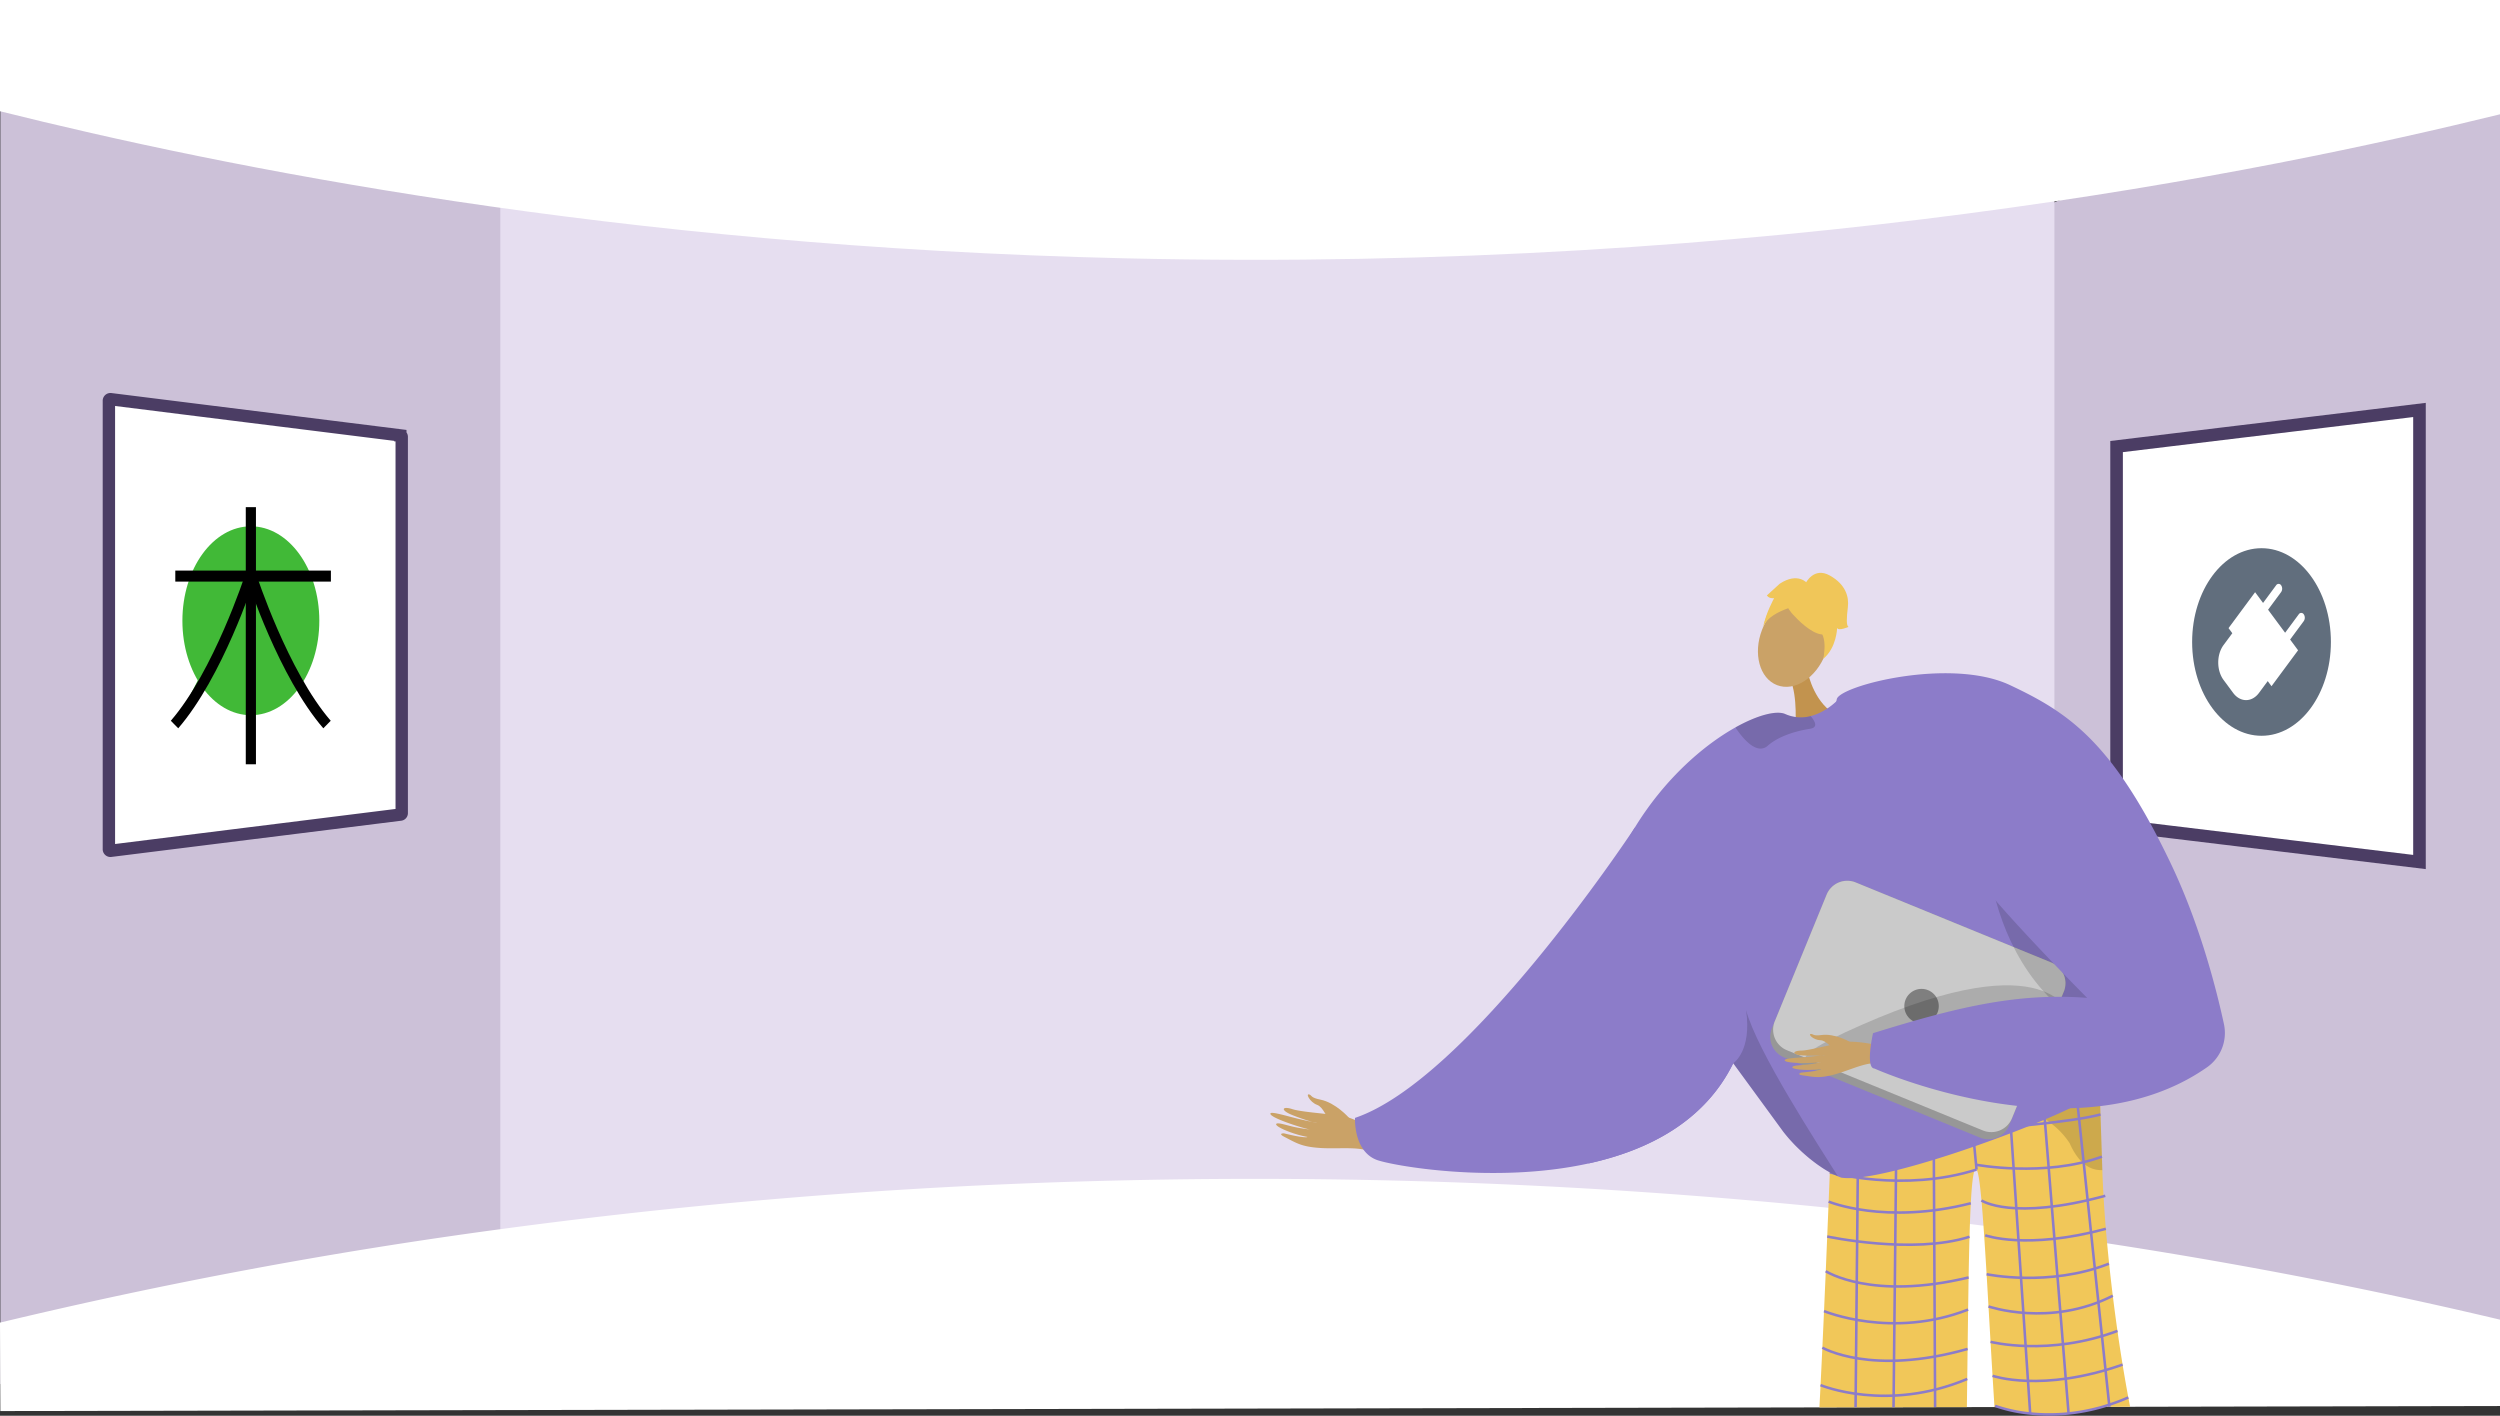 <svg xmlns="http://www.w3.org/2000/svg" width="1366" height="773.566" viewBox="0 0 1366 773.566"><rect x="0" y="0" width="1366" height="773.566" fill="#333333" stroke="none"/><defs><style>.a{fill:#ccc1d8;}.b{fill:#e6def0;}.c,.d,.r{fill:#fff;}.d,.r{stroke:#4b3d64;}.d,.j,.r{stroke-miterlimit:10;}.d{stroke-width:6.876px;}.e,.l{fill:#caa267;}.e,.t{fill-rule:evenodd;}.f{fill:#8c7cc9;}.g{fill:#f1c759;}.h{opacity:0.3;}.i{opacity:0.5;}.j{fill:none;stroke:#8c7cc9;stroke-width:1.407px;}.k{fill:#c2934e;}.m{opacity:0.15;}.n{fill:#f0c659;}.o{fill:#979797;}.p{fill:#cacaca;}.q{fill:#7f7f7f;}.r{stroke-width:6.761px;}.s,.t{fill:#41b937;}.u{fill:#616e7d;}</style></defs><g transform="translate(20 -3809.238)"><path class="a" d="M1346,3818.775v758.464l-242.228-67.586-32.991-6.263,1.636-558.092,30.118-25.56Z"/><path class="a" d="M296.3,3934.709l-16.051,556.371-300.044,74.4V3815.426L279.045,3909Z"/><path class="b" d="M677.978,3898.31H253.37v617.384h849.165V3898.31Z"/><path class="c" d="M-20,3870.018c121.657,30.38,335.7,73.888,615,80.372,352.972,8.2,622.429-47.1,751-78.7v-62.455H-20Z"/><path class="c" d="M1346,4530.3v47.19l-202.11.41-11.32.02-3.8.01-18.8.04-20.92.04-17.04.03-2.22.01-15.09.03-17.36.03-22.72.05-20.74.04-19.75.04-993.93,2-.2-48.32c.07-.02.13-.03.2-.05a2722.645,2722.645,0,0,1,273.17-51q13.425-1.815,27.28-3.56A3058.539,3058.539,0,0,1,595,4454.168a3116.475,3116.475,0,0,1,384.04,15q8,.81,15.87,1.66,10.515,1.11,20.82,2.29,10.665,1.215,21.09,2.48,9.885,1.185,19.54,2.43,3.72.465,7.41.95,3.555.465,7.08.93,5.88.78,11.68,1.58,10.065,1.365,19.86,2.78a.66.66,0,0,1,.14.02c2.21.31,4.4.63,6.59.95q7.02,1.02,13.91,2.06c2.79.42,5.55.84,8.3,1.27C1222.5,4502.588,1295.23,4518.238,1346,4530.3Z"/><path class="d" d="M1136.5,4053.238v207l66.988,8.1,21.016,2.53,77.5,9.37v-247l-77.5,9.37-21.016,2.53Z"/><path class="e" d="M716.985,4419.911s-7.187-8.2-15.568-9.846c-4.982-.979-4.812-2.237-5.652-2.648-2.786-1.366-.256,4.014,3.948,5.54,3.415,1.24,5.1,7.234,7.134,8.574s8.16,3.9,9.747,3.147S716.985,4419.911,716.985,4419.911Z"/><path class="e" d="M739.077,4431.1c-1.529-.584-17.492-11.057-26.332-12.241s-22.093-2.1-26.621-3.589c-5.326-1.754-6.775.331-.664,2.956,3.972,1.706,12.141,4.432,13.969,4.582.886.073-4.864-.942-11.094-2.5-6.623-1.659-13.791-3.84-14.172-2.664-.738,2.281,18.291,8.26,21.666,8.766a85.619,85.619,0,0,1-8.893-1.45c-4-.882-8.568-2.5-9.511-1.7-1.485,1.259,8.543,5.676,16.917,7.19.136.279-2.6.593-12.429-1.872-.987-.248-3.541.083-.342,1.725,6.734,3.456,9.375,5.439,19.31,6.158,9.689.7,20.479-.855,27.36,1.771Z"/><path class="f" d="M732.074,4442.942c7.765,3.038,64.148,13.378,115.9,2.011,32.665-7.16,63.473-22.986,79.06-54.75,40.275-82.112-53.836-128.69-53.836-128.69a1.585,1.585,0,0,0-.141.225c-4.08,6.162-91.8,137.777-152.675,158.316C720.384,4420.054,719.413,4437.976,732.074,4442.942Z"/><path class="g" d="M1143.89,4577.9l-11.32.02-3.8.01a107.145,107.145,0,0,1-18.51,3.61,101.025,101.025,0,0,1-20.97.03,83.074,83.074,0,0,1-17.28-3.53l-2.22.01c-.36-5.61-.72-11.33-1.06-17.07-.38-6.18-.74-12.4-1.1-18.56-.38-6.54-.75-13.01-1.11-19.33-.15-2.49-.3-4.96-.44-7.39q-.3-5.221-.6-10.22c-.58-9.67-1.15-18.65-1.71-26.5-.37-5.13-.73-9.78-1.1-13.82-.88-9.68-1.77-15.87-2.69-16.87-.35-.38-.67-.26-.97.3-.95,1.81-1.64,8.29-2.17,18.12-.18,3.39-.34,7.18-.48,11.32q-.12,3.345-.22,6.98c-.19,6.76-.35,14.23-.49,22.23-.04,2.76-.09,5.58-.13,8.46-.05,2.97-.09,6-.14,9.09-.09,6.94-.18,14.15-.28,21.51-.06,5.39-.13,10.87-.2,16.39-.06,5.1-.13,10.24-.2,15.39l-17.36.03-22.72.05-20.74.04-19.75.04c.21-3.92.42-7.99.62-12.16.33-6.59.66-13.46.99-20.48.3-6.56.61-13.25.91-19.97.14-3.31.29-6.62.43-9.93q.27-5.941.52-11.86c.27-6.42.53-12.77.79-18.96.23-5.38.44-10.63.65-15.71.04-1.13.09-2.26.13-3.37.23-5.58.44-10.93.64-15.96v-.05c.06-1.54.12-3.06.18-4.54.21-5.24.39-10.08.56-14.41.54-14,.86-22.73.86-22.73a11.409,11.409,0,0,0,6.71,2.43c1.8-.12,4.3-.29,7.37-.49,3.68-.26,8.18-.58,13.28-.95h.01q3.63-.27,7.62-.57c.59-.05,1.18-.09,1.78-.13h.01c5.71-.44,11.87-.93,18.28-1.46,1.85-.15,3.73-.31,5.63-.47.54-.05,1.08-.09,1.63-.14h.01c3.99-.34,8.04-.69,12.1-1.06,5.11-.47,10.22-.95,15.23-1.45,2.08-.21,4.15-.42,6.18-.63,3.24-.34,6.42-.69,9.5-1.04h.04c3.06-.35,6.03-.71,8.87-1.07,2.38-.3,4.68-.6,6.87-.91.11-.01.22-.03.33-.04.93-.13,1.44-.21,1.44-.21,5.12-.74,9.6-1.49,13.21-2.24,1.05-.22,2.03-.44,2.93-.66.12-.04.25-.07.37-.1.2-.05.4-.1.59-.15.58-.15,1.11-.3,1.6-.45.56-.17,1.07-.34,1.52-.52.13-.05.26-.1.38-.15a9.3,9.3,0,0,0,1.13-.54,2.8,2.8,0,0,0,.86-.69v.15c.01.2.02.61.04,1.21.01.15.01.3.02.46.02.54.04,1.19.07,1.96.02.61.05,1.28.07,2.03.02.56.04,1.16.06,1.79.02.34.03.69.04,1.05,0,.09.01.17.01.26.01.34.02.69.04,1.05q.06,1.965.15,4.26.03.825.06,1.71c.03,1.05.07,2.14.11,3.27.05,1.42.1,2.91.15,4.46v.1c.01.2.01.41.02.62l.03.84c.02.51.03,1.02.05,1.53.02.57.04,1.15.06,1.73.02.52.03,1.05.05,1.59.12,3.44.24,7.09.36,10.92.03.63.05,1.27.07,1.91.05,1.29.09,2.6.13,3.92.08,2.39.16,4.85.24,7.35.15,4.62.37,9.4.65,14.29.34,5.79.76,11.75,1.26,17.79q.33,3.93.7,7.9c.88,9.5,1.93,19.15,3.1,28.68.04.33.08.66.13.99.76,6.15,1.57,12.24,2.42,18.21.9,6.3,1.84,12.47,2.81,18.42,1.02,6.25,2.07,12.26,3.12,17.94C1143.24,4574.538,1143.56,4576.238,1143.89,4577.9Z"/><g class="h"><path d="M1042.2,4406.467l-.737,0S1041.729,4406.465,1042.2,4406.467Z"/><path class="i" d="M1042.2,4406.467c19.658-.122,62.093-6.551,62.093-6.551,12.477-1.8,21.188-3.672,22.589-5.5,0,0,0,.052,0,.145.076,1.967.881,24.492,1.832,54.027a14.511,14.511,0,0,1-2.073-.061c-4.463-.437-8.069-2.869-10.964-6.453a35.7,35.7,0,0,1-4.74-8.046C1094.006,4407.587,1048.508,4406.49,1042.2,4406.467Z"/></g><path class="j" d="M995.53,4405.468l-.04,4.58-.2,20.15-.21,22.49v.04l-.17,17.18v.92l-.16,16.68-.22,22.4-.05,5.79-.14,14.7-.2,20.92-.19,19.49-.07,7.39"/><path class="j" d="M1016.41,4408.028l-.01.5-.03,3.68-.18,16.93-.21,19.58-.06,5.62-.18,17.43-.01,1.35-.17,16.12-.24,22.91-.04,3.55-.18,16.56-.21,20.49-.2,19.05-.07,6.36"/><path class="j" d="M1036.47,4406.308v.63l.05,8.96.02,4.56.04,7.49.08,14.98.05,10.35.09,17.26.02,5.06.07,13.12.11,22.05.03,4.93.07,14.44.1,20.32.1,18.09.04,9.56"/><line class="j" x2="4.197" y2="43.649" transform="translate(1055.781 4404.643)"/><path class="j" d="M1089.29,4581.568l-.24-3.56-.96-14.25-1.29-19.07-1.22-18.12-.74-10.87-.56-8.31-.1-1.46-1.28-19.02-.37-5.42-.81-12.05-1.47-21.77-1.31-19.36-.23-3.46-.17-2.53-.03-.41-.6-8.93-.08-1.19-.56-8.24-.02-.36-.03-.39"/><path class="j" d="M1110.26,4581.538l-.29-3.57-1.25-15.41-1.52-18.8-1.43-17.7-1.31-16.22-.27-3.26-1.65-20.47-.01-.1-.14-1.74-1.27-15.72-1.72-21.29-1.97-24.26-.16-2.02-.03-.4-.48-5.94-1.09-13.48-.01-.08"/><path class="j" d="M1113.79,4399.518l1.39,13.21.2,1.91.62,5.91,2.5,23.69.08.81v.01l2.11,19.98,1.86,17.64.48,4.62,1.59,15.1v.01l1.42,13.45.52,4.91,1.95,18.52,1.95,18.58,2,18.92.11,1.13"/><path class="j" d="M980.551,4430.838s116.879-4.516,147.163-12.657"/><path class="j" d="M1059.978,4448.292c-39.936,12.728-80.168,1.5-80.168,1.5"/><path class="j" d="M1059.3,4445.574s37.645,7.167,69.181-4.332"/><path class="j" d="M979.171,4465.8s30.673,12.843,77.675.908"/><path class="j" d="M978.39,4484.875s46.875,10.016,77.755.131"/><path class="j" d="M977.593,4503.823s24.831,16.236,78.062,3.416"/><path class="j" d="M976.643,4525.623s37.064,15.482,78.741-.835"/><path class="j" d="M975.734,4545.6s26.656,15.672,79.374.7"/><path class="j" d="M974.749,4566.077s36.233,15.143,80.156-3.387"/><path class="j" d="M1062.669,4465.16s16.447,11.359,67.653-2.527"/><path class="j" d="M1064.714,4484.208s22.412,8.194,65.92-3.541"/><path class="j" d="M1065.485,4505.479s34.134,7.16,66.789-5.745"/><path class="j" d="M1066.516,4523.084s33.581,11.6,67.913-5.841"/><path class="j" d="M1067.631,4542.415s31.722,8.157,69.349-5.965"/><path class="j" d="M1068.727,4560.979s26.958,9.412,71.06-6.112"/><path class="j" d="M1142.91,4572.808a109.714,109.714,0,0,1-10.45,3.98q-1.86.615-3.69,1.14a107.145,107.145,0,0,1-18.51,3.61,101.025,101.025,0,0,1-20.97.03,83.074,83.074,0,0,1-17.28-3.53c-1.22-.4-1.87-.67-1.87-.67"/><path class="k" d="M968.005,4177.384s3.439,16.9,16.307,22.967-23.393,6.984-23.393,6.984,1.536-17.626-2.789-27S968.005,4177.384,968.005,4177.384Z"/><ellipse class="l" cx="25.269" cy="18.521" rx="25.269" ry="18.521" transform="translate(933.689 4176.938) rotate(-68.921)"/><path class="f" d="M847.976,4444.953c32.665-7.16,63.473-22.986,79.06-54.75.056.084.112.154.169.239.168.211.337.436.506.689a.735.735,0,0,1,.112.155c4.488,6.133,26.518,36.252,26.518,36.266,7.99,10.41,20.2,20.412,29.893,24.435.633.282,1.28.521,1.871.732,23.76,3.714,122.711-33.889,134.5-43.286,5.317-4.234,7.4-24.084,7.821-45.607.535-26.236-1.364-55-2.757-61.067-2.363-10.171-49.082-122.7-122.387-115.579a75.2,75.2,0,0,0-19.076,4.474s-.548.577-1.519,1.435a36.021,36.021,0,0,1-6.626,4.712,28.065,28.065,0,0,1-6.766,2.715,20.743,20.743,0,0,1-13.829-1.125c-4.586-2.054-14.771.352-27.136,7.259-17.176,9.58-38.6,27.853-55.13,54.863a1.585,1.585,0,0,0-.141.225,176.721,176.721,0,0,0-23.69,65.034A419.409,419.409,0,0,0,847.976,4444.953Z"/><path class="m" d="M927.039,4390.2c.056.086.12.155.175.241.167.215.338.443.5.688.043.046.073.1.12.155,4.488,6.133,26.506,36.262,26.51,36.276,7.994,10.4,20.2,20.409,29.9,24.428-11.025-17.6-44.138-68.273-50.193-90.866C937.345,4383.654,927.035,4390.183,927.039,4390.2Z"/><path class="m" d="M971.655,4204.138c.533,1.588,0,2.893-2.681,3.311-8.36,1.307-17.364,4.244-23.054,9.231a5.841,5.841,0,0,1-5.487,1.389c-4.955-1.207-9.768-7.786-11.78-10.738a2.377,2.377,0,0,1-.321-.682c12.369-6.908,22.544-9.315,27.139-7.251a20.706,20.706,0,0,0,13.824,1.113A11.4,11.4,0,0,1,971.655,4204.138Z"/><path class="n" d="M958.781,4143.985s23.524,28.119,24.91-1.936C984.649,4121.255,942.953,4124.247,958.781,4143.985Z"/><path class="n" d="M965.57,4139.294s-20.567,3.48-22.793,14.066c0,0,7.775-31.17,24.707-25.5s22.757,9.758,9.155,40.644C976.639,4168.5,981.448,4141.616,965.57,4139.294Z"/><path class="n" d="M966.684,4127.772s4.413-8.945,13.1-4.09,10.6,11.622,9.885,17.379-.916,10.2.4,10.706c0,0-5.455,2.42-6.262.6,0,0-.232,10.754-7.548,16.835,0,0,2.9-12.6-3.158-16.438S966.684,4127.772,966.684,4127.772Z"/><path class="n" d="M967.556,4128.016s-5.046-6.468-15.15.191l-6.974,6.358s.807,1.818,3.938,1.518c0,0-4.761,8.787-5.519,14.491l9.963-14.286Z"/><path class="o" d="M954.834,4387.021l107.036,43.809a12.2,12.2,0,0,0,15.906-6.663l29.893-73.057a3.76,3.76,0,0,0,.187-.528,12.159,12.159,0,0,0-6.858-15.366l-107.036-43.809a12.183,12.183,0,0,0-15.894,6.67l-28.517,69.665-1.388,3.385A12.184,12.184,0,0,0,954.834,4387.021Z"/><path class="p" d="M956.408,4383.108l107.037,43.808a12.184,12.184,0,0,0,15.894-6.67l28.517-69.664a12.159,12.159,0,0,0-6.858-15.366l-107.036-43.809a12.183,12.183,0,0,0-15.894,6.67l-28.517,69.665A12.159,12.159,0,0,0,956.408,4383.108Z"/><circle class="q" cx="9.414" cy="9.414" r="9.414" transform="translate(1020.521 4349.563)"/><path class="m" d="M1111.21,4364.366s-10.265-40.772-114.077,4.9,88.524,1.465,88.524,1.465Z"/><path class="m" d="M1065.011,4261.511s-3.647,110.088,102.058,124.82l2.266.692-7.508-23.4s-62.089-48.075-62.725-49.6S1065.011,4261.511,1065.011,4261.511Z"/><path class="e" d="M1011.676,4381.35c-1.405-.047-17.3-4.1-24.816-2.588s-18.539,4.467-22.634,4.52c-4.817.064-5.412,2.163.287,2.588,3.7.276,11.1.209,12.63-.179.74-.189-4.215.593-9.713,1.066-5.845.5-12.279.733-12.26,1.795.038,2.06,17.17,1.6,20.054,1.069a73.627,73.627,0,0,1-7.631,1.307c-3.5.4-7.661.362-8.2,1.276-.855,1.438,8.527,2.225,15.755,1.116.188.188-1.949,1.209-10.623,1.951-.871.075-2.854,1.057.2,1.5,6.438.927,9.138,1.8,17.412-.391,8.068-2.137,16.4-6.417,22.726-6.206Z"/><path class="e" d="M990.6,4378.43s-8.13-4.654-15.4-3.651c-4.322.6-4.536-.473-5.333-.573-2.645-.331.914,3.333,4.756,3.4,3.122.053,6.17,4.451,8.193,4.973s7.719.887,8.8-.166S990.6,4378.43,990.6,4378.43Z"/><path class="f" d="M1078.224,4183.566c32.174,15.138,56.041,30.993,87.724,97.131,16.074,33.555,25.14,69.2,29.236,88.206a22.9,22.9,0,0,1-9.382,23.581c-71.718,49.991-181.635.593-181.635.593-5.062-.335-.741-19.318-.741-19.318,43.843-13.586,77.945-22.3,117.016-19.283-.2-.03-53.7-54.177-63.64-70.555-26.054-42.951-78.072-71.32-73.177-92.665C985.314,4183.875,1045.772,4168.3,1078.224,4183.566Z"/><path class="r" d="M199.5,4047.851v205.775a.794.794,0,0,1-.768.708l-63.994,8-20.317,2.53-73.867,9.238a.866.866,0,0,1-1.054-.708V4028.079a.867.867,0,0,1,1.054-.709l73.867,9.238,20.317,2.53,63.994,8A.8.8,0,0,1,199.5,4047.851Z"/><ellipse class="s" cx="37.407" cy="51.604" rx="37.407" ry="51.604" transform="translate(79.662 4096.815)"/><rect width="5.555" height="140.495" transform="translate(114.292 4086.345)"/><rect width="85.019" height="6.023" transform="translate(75.786 4121.005)"/><path class="t" d="M75.786,4205.122c24.116-27.921,41.283-81.1,41.283-81.1"/><path d="M156.658,4207.182c-24.239-28.064-41.17-79.974-41.881-82.171l5.244-1.988c.17.524,17.259,52.913,40.689,80.041Z"/><path d="M77.386,4207.182l-4.052-4.118c23.43-27.128,40.518-79.517,40.689-80.041l5.244,1.988C118.556,4127.208,101.625,4179.118,77.386,4207.182Z"/><ellipse class="u" cx="37.911" cy="51.245" rx="37.911" ry="51.245" transform="translate(1177.782 4108.776)"/><path class="c" d="M1238.774,4144.9a1.611,1.611,0,0,0-2.741,0l-7.45,10.07-9.309-12.582,7.138-9.649a3.316,3.316,0,0,0,0-3.7,1.612,1.612,0,0,0-2.741,0l-7.138,9.649-4.346-5.875-14.519,19.626,2.065,2.791-4.772,6.451c-3.884,5.25-3.884,13.841,0,19.091l5.229,7.068c3.883,5.249,10.239,5.249,14.123,0l4.773-6.451,2.065,2.791,14.519-19.626-4.346-5.874,7.45-10.07A3.317,3.317,0,0,0,1238.774,4144.9Z"/></g></svg>